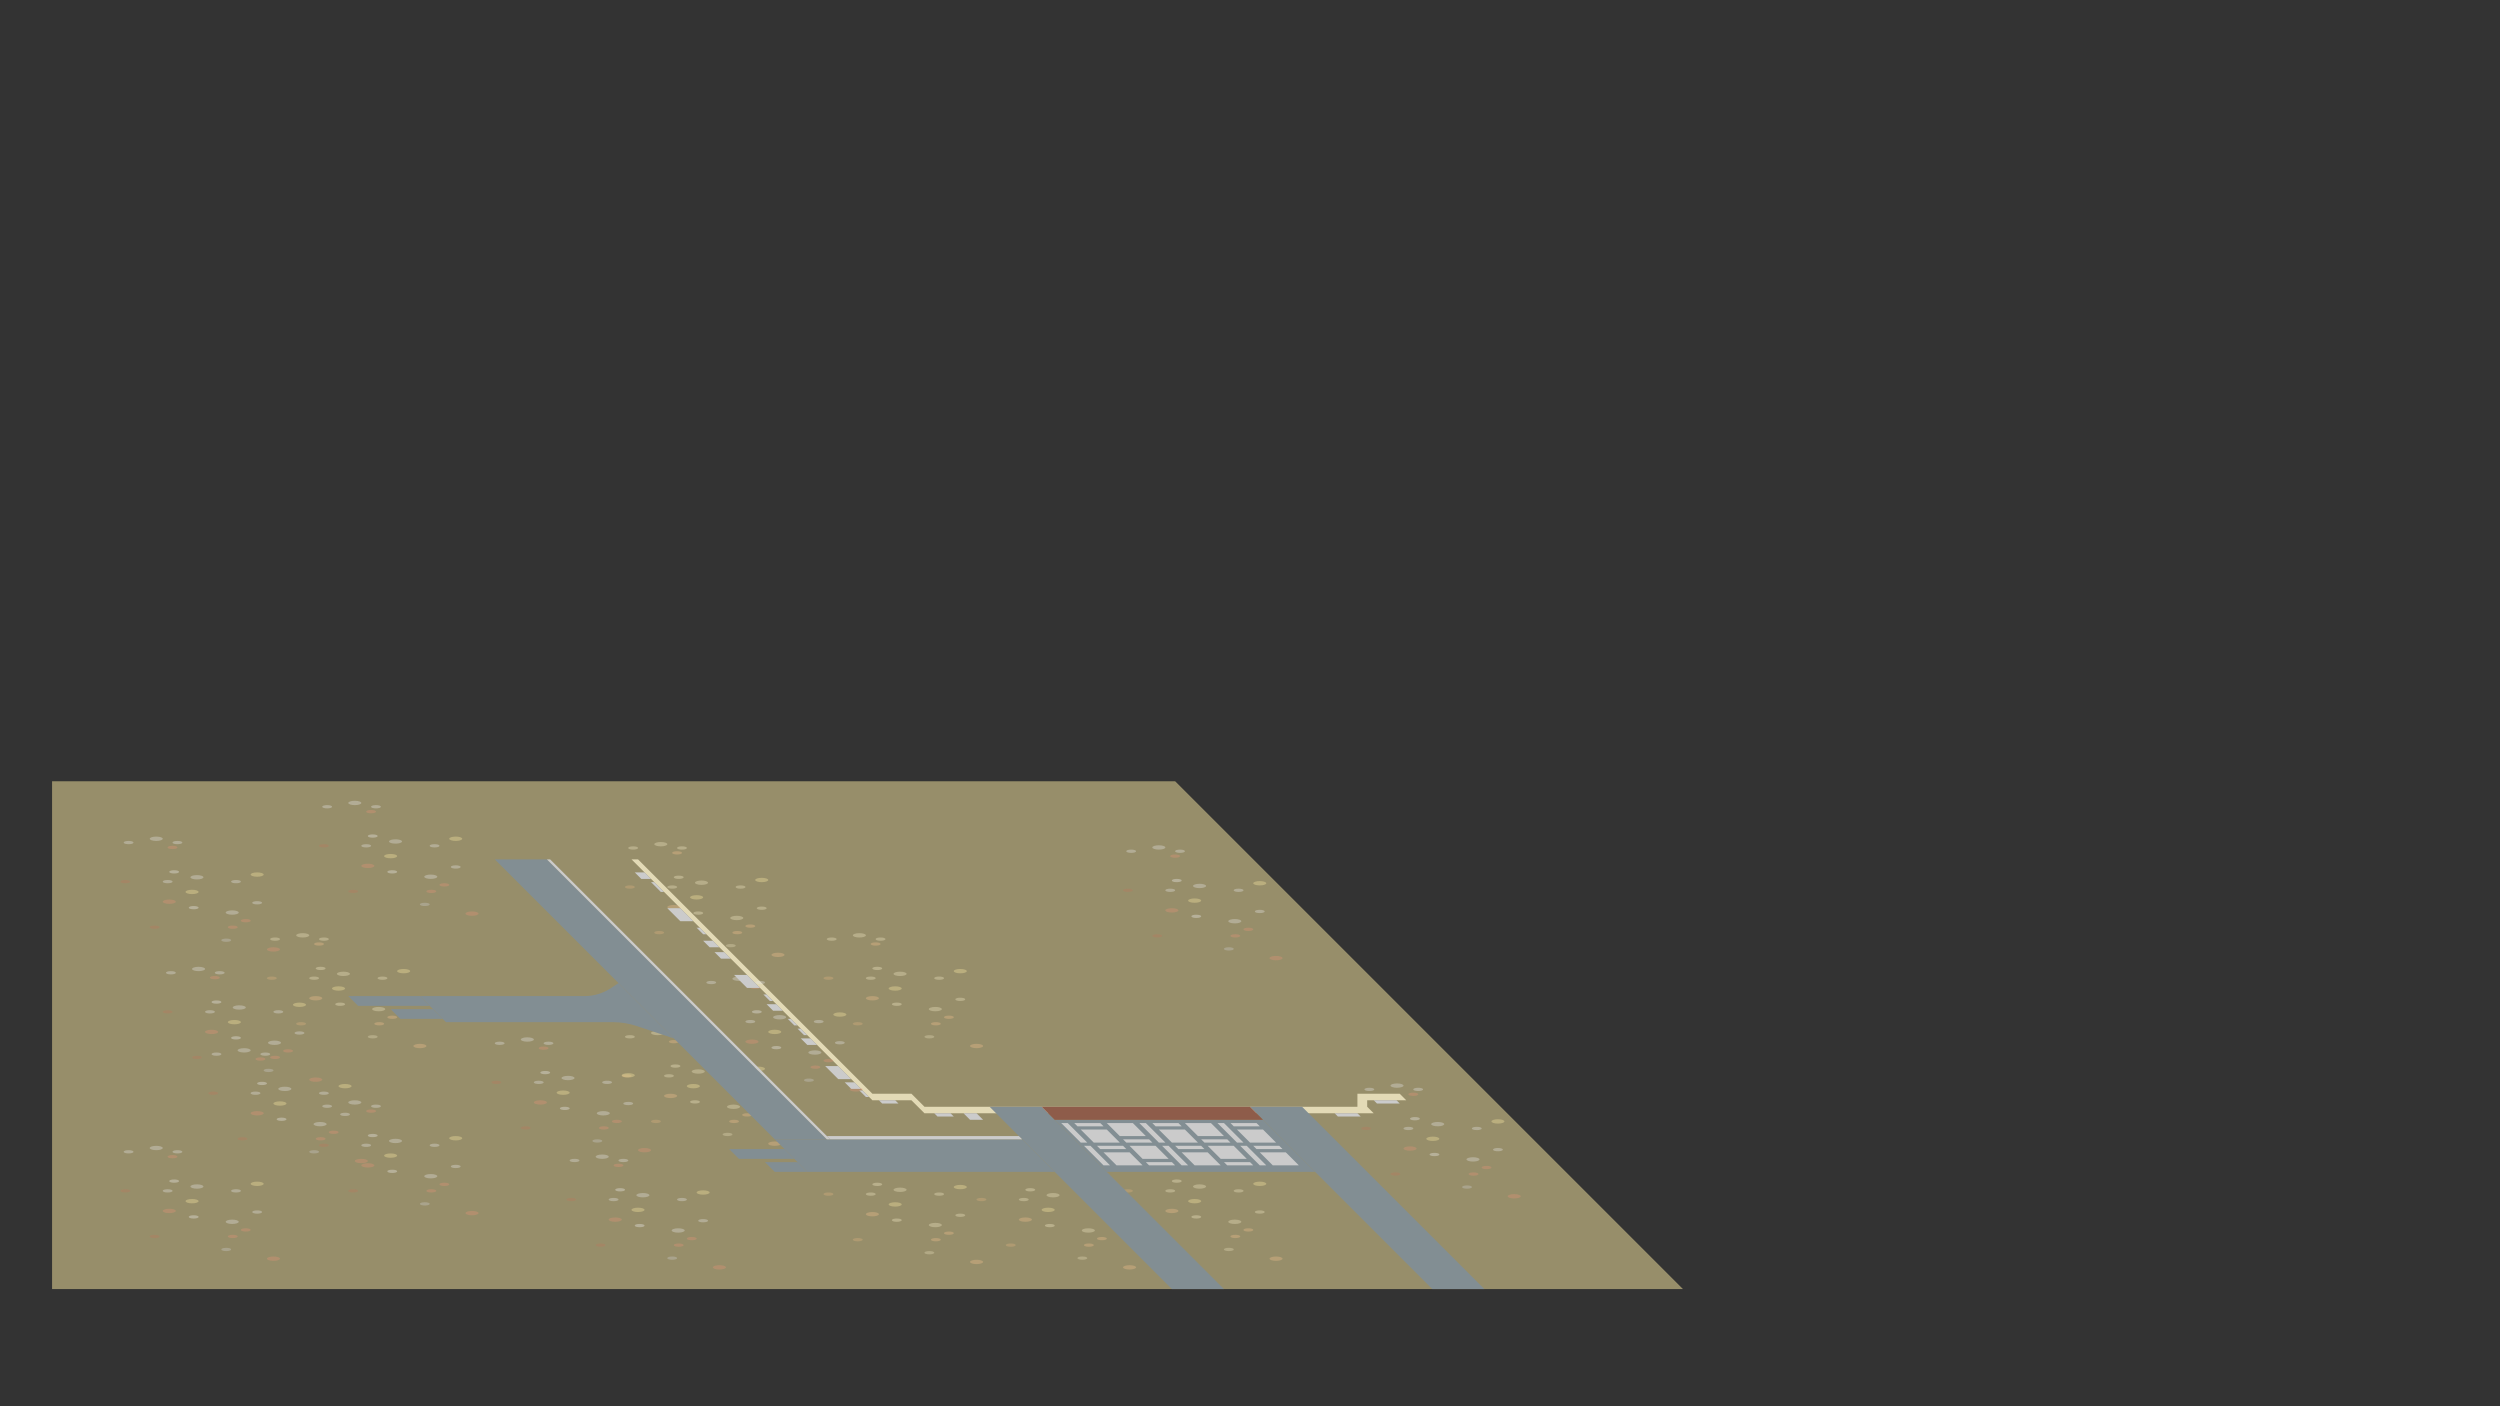<?xml version="1.0" encoding="utf-8"?>
<!-- Generator: Adobe Illustrator 23.1.1, SVG Export Plug-In . SVG Version: 6.00 Build 0)  -->
<svg version="1.1" xmlns="http://www.w3.org/2000/svg" xmlns:xlink="http://www.w3.org/1999/xlink" x="0px" y="0px"
	 viewBox="0 0 3840 2160" style="enable-background:new 0 0 3840 2160;" xml:space="preserve">
<rect x="0" y="0" width="3840" height="2160" fill="#333333" stroke="none"/>
<style type="text/css">
	.st0{fill:transparent;}
	.st1{opacity:0.35;}
	.st2{fill:#E29276;}
	.st3{fill:#BA785D;}
	.st4{fill:#F1F1F1;}
	.st5{fill:#CBCBCB;}
	.st6{fill:#E5E5E5;}
	.st7{fill:#FCEBA2;}
	.st8{opacity:0.5;fill:#FCEBA2;}
	.st9{fill:#828E93;}
	.st10{fill:#8E5C4A;}
</style>
<g id="Back">
	<rect class="st0" width="3840" height="2160"/>
</g>
<g id="Land">
	<polygon class="st0" points="560,1200 1805,1200 2585,1980 80,1980 80,1200 	"/>
	<g class="st1">
		<ellipse class="st2" cx="1672.5" cy="1912.5" rx="7.5" ry="2.5"/>
		<ellipse class="st2" cx="1575" cy="1873.33" rx="10" ry="3.33"/>
		<ellipse class="st3" cx="1552.5" cy="1912.5" rx="7.5" ry="2.5"/>
		<ellipse class="st4" cx="1612.5" cy="1882.5" rx="7.5" ry="2.5"/>
		<ellipse class="st4" cx="1582.5" cy="1827.5" rx="7.5" ry="2.5"/>
		<ellipse class="st2" cx="1692.5" cy="1902.5" rx="7.5" ry="2.5"/>
		<ellipse class="st2" cx="1580" cy="1790" rx="7.5" ry="2.5"/>
		<ellipse class="st5" cx="1662.5" cy="1932.5" rx="7.5" ry="2.5"/>
		<ellipse class="st6" cx="1710" cy="1875" rx="7.5" ry="2.5"/>
		<ellipse class="st6" cx="1587.5" cy="1782.5" rx="7.5" ry="2.5"/>
		<ellipse class="st6" cx="1677.5" cy="1842.5" rx="7.5" ry="2.5"/>
		<ellipse class="st6" cx="1572.5" cy="1842.5" rx="7.5" ry="2.5"/>
		<ellipse class="st6" cx="1512.5" cy="1782.5" rx="7.5" ry="2.5"/>
		<ellipse class="st3" cx="1507.5" cy="1842.5" rx="7.5" ry="2.5"/>
		<ellipse class="st2" cx="1735" cy="1946.67" rx="10" ry="3.33"/>
		<ellipse class="st6" cx="1671.67" cy="1890" rx="10" ry="3.33"/>
		<ellipse class="st6" cx="1617.5" cy="1835.83" rx="10" ry="3.33"/>
		<ellipse class="st6" cx="1555" cy="1776.67" rx="10" ry="3.33"/>
		<ellipse class="st7" cx="1610" cy="1858.33" rx="10" ry="3.33"/>
		<ellipse class="st7" cx="1710" cy="1831.67" rx="10" ry="3.33"/>
	</g>
	<g class="st1">
		<ellipse class="st2" cx="582.5" cy="1572.5" rx="7.5" ry="2.5"/>
		<ellipse class="st2" cx="485" cy="1533.33" rx="10" ry="3.33"/>
		<ellipse class="st3" cx="462.5" cy="1572.5" rx="7.5" ry="2.5"/>
		<ellipse class="st4" cx="522.5" cy="1542.5" rx="7.5" ry="2.5"/>
		<ellipse class="st4" cx="492.5" cy="1487.5" rx="7.5" ry="2.5"/>
		<ellipse class="st2" cx="602.5" cy="1562.5" rx="7.5" ry="2.5"/>
		<ellipse class="st2" cx="490" cy="1450" rx="7.5" ry="2.5"/>
		<ellipse class="st5" cx="572.5" cy="1592.5" rx="7.5" ry="2.5"/>
		<ellipse class="st6" cx="620" cy="1535" rx="7.5" ry="2.5"/>
		<ellipse class="st6" cx="497.5" cy="1442.5" rx="7.5" ry="2.5"/>
		<ellipse class="st6" cx="587.5" cy="1502.5" rx="7.5" ry="2.5"/>
		<ellipse class="st6" cx="482.5" cy="1502.5" rx="7.5" ry="2.5"/>
		<ellipse class="st6" cx="422.5" cy="1442.5" rx="7.5" ry="2.5"/>
		<ellipse class="st3" cx="417.5" cy="1502.5" rx="7.5" ry="2.5"/>
		<ellipse class="st2" cx="645" cy="1606.67" rx="10" ry="3.33"/>
		<ellipse class="st6" cx="581.67" cy="1550" rx="10" ry="3.33"/>
		<ellipse class="st6" cx="527.5" cy="1495.83" rx="10" ry="3.33"/>
		<ellipse class="st6" cx="465" cy="1436.67" rx="10" ry="3.33"/>
		<ellipse class="st7" cx="520" cy="1518.33" rx="10" ry="3.33"/>
		<ellipse class="st7" cx="620" cy="1491.67" rx="10" ry="3.33"/>
	</g>
	<g class="st1">
		<ellipse class="st2" cx="1127.5" cy="1722.5" rx="7.5" ry="2.5"/>
		<ellipse class="st2" cx="1030" cy="1683.33" rx="10" ry="3.33"/>
		<ellipse class="st3" cx="1007.5" cy="1722.5" rx="7.5" ry="2.5"/>
		<ellipse class="st4" cx="1067.5" cy="1692.5" rx="7.5" ry="2.5"/>
		<ellipse class="st4" cx="1037.5" cy="1637.5" rx="7.5" ry="2.5"/>
		<ellipse class="st2" cx="1147.5" cy="1712.5" rx="7.5" ry="2.5"/>
		<ellipse class="st2" cx="1035" cy="1600" rx="7.5" ry="2.5"/>
		<ellipse class="st5" cx="1117.5" cy="1742.5" rx="7.5" ry="2.5"/>
		<ellipse class="st6" cx="1165" cy="1685" rx="7.5" ry="2.5"/>
		<ellipse class="st6" cx="1042.5" cy="1592.5" rx="7.5" ry="2.5"/>
		<ellipse class="st6" cx="1132.5" cy="1652.5" rx="7.5" ry="2.5"/>
		<ellipse class="st6" cx="1027.5" cy="1652.5" rx="7.5" ry="2.5"/>
		<ellipse class="st6" cx="967.5" cy="1592.5" rx="7.5" ry="2.5"/>
		<ellipse class="st3" cx="962.5" cy="1652.5" rx="7.5" ry="2.5"/>
		<ellipse class="st2" cx="1190" cy="1756.67" rx="10" ry="3.33"/>
		<ellipse class="st6" cx="1126.67" cy="1700" rx="10" ry="3.33"/>
		<ellipse class="st6" cx="1072.5" cy="1645.83" rx="10" ry="3.33"/>
		<ellipse class="st6" cx="1010" cy="1586.67" rx="10" ry="3.33"/>
		<ellipse class="st7" cx="1065" cy="1668.33" rx="10" ry="3.33"/>
		<ellipse class="st7" cx="1165" cy="1641.67" rx="10" ry="3.33"/>
	</g>
	<g class="st1">
		<ellipse class="st2" cx="1897.5" cy="1899.17" rx="7.5" ry="2.5"/>
		<ellipse class="st2" cx="1800" cy="1860" rx="10" ry="3.33"/>
		<ellipse class="st3" cx="1777.5" cy="1899.17" rx="7.5" ry="2.5"/>
		<ellipse class="st4" cx="1837.5" cy="1869.17" rx="7.5" ry="2.5"/>
		<ellipse class="st4" cx="1807.5" cy="1814.17" rx="7.5" ry="2.5"/>
		<ellipse class="st2" cx="1917.5" cy="1889.17" rx="7.5" ry="2.5"/>
		<ellipse class="st2" cx="1805" cy="1776.67" rx="7.5" ry="2.5"/>
		<ellipse class="st5" cx="1887.5" cy="1919.17" rx="7.5" ry="2.5"/>
		<ellipse class="st6" cx="1935" cy="1861.67" rx="7.5" ry="2.5"/>
		<ellipse class="st6" cx="1812.5" cy="1769.17" rx="7.5" ry="2.5"/>
		<ellipse class="st6" cx="1902.5" cy="1829.17" rx="7.5" ry="2.5"/>
		<ellipse class="st6" cx="1797.5" cy="1829.17" rx="7.5" ry="2.5"/>
		<ellipse class="st6" cx="1737.5" cy="1769.17" rx="7.5" ry="2.5"/>
		<ellipse class="st3" cx="1732.5" cy="1829.17" rx="7.5" ry="2.5"/>
		<ellipse class="st2" cx="1960" cy="1933.33" rx="10" ry="3.33"/>
		<ellipse class="st6" cx="1896.67" cy="1876.67" rx="10" ry="3.33"/>
		<ellipse class="st6" cx="1842.5" cy="1822.5" rx="10" ry="3.33"/>
		<ellipse class="st6" cx="1780" cy="1763.33" rx="10" ry="3.33"/>
		<ellipse class="st7" cx="1835" cy="1845" rx="10" ry="3.33"/>
		<ellipse class="st7" cx="1935" cy="1818.33" rx="10" ry="3.33"/>
	</g>
	<polygon class="st5" points="980,1320 970,1320 1340,1690 1400,1690 1420,1710 2110,1710 2100,1700 2100,1690 2160,1690 2150,1680 
		2100,1680 2085,1680 2085,1700 1420,1700 1400,1680 1340,1680 	"/>
	<g class="st1">
		<ellipse class="st2" cx="1437.5" cy="1572.5" rx="7.5" ry="2.5"/>
		<ellipse class="st2" cx="1340" cy="1533.33" rx="10" ry="3.33"/>
		<ellipse class="st3" cx="1317.5" cy="1572.5" rx="7.5" ry="2.5"/>
		<ellipse class="st4" cx="1377.5" cy="1542.5" rx="7.5" ry="2.5"/>
		<ellipse class="st4" cx="1347.5" cy="1487.5" rx="7.5" ry="2.5"/>
		<ellipse class="st2" cx="1457.5" cy="1562.5" rx="7.5" ry="2.5"/>
		<ellipse class="st2" cx="1345" cy="1450" rx="7.5" ry="2.5"/>
		<ellipse class="st5" cx="1427.5" cy="1592.5" rx="7.5" ry="2.5"/>
		<ellipse class="st6" cx="1475" cy="1535" rx="7.5" ry="2.5"/>
		<ellipse class="st6" cx="1352.5" cy="1442.5" rx="7.5" ry="2.5"/>
		<ellipse class="st6" cx="1442.5" cy="1502.5" rx="7.5" ry="2.5"/>
		<ellipse class="st6" cx="1337.5" cy="1502.5" rx="7.5" ry="2.5"/>
		<ellipse class="st6" cx="1277.5" cy="1442.5" rx="7.5" ry="2.5"/>
		<ellipse class="st3" cx="1272.5" cy="1502.5" rx="7.5" ry="2.5"/>
		<ellipse class="st2" cx="1500" cy="1606.67" rx="10" ry="3.33"/>
		<ellipse class="st6" cx="1436.67" cy="1550" rx="10" ry="3.33"/>
		<ellipse class="st6" cx="1382.5" cy="1495.83" rx="10" ry="3.33"/>
		<ellipse class="st6" cx="1320" cy="1436.67" rx="10" ry="3.33"/>
		<ellipse class="st7" cx="1375" cy="1518.33" rx="10" ry="3.33"/>
		<ellipse class="st7" cx="1475" cy="1491.67" rx="10" ry="3.33"/>
	</g>
	<g class="st1">
		<ellipse class="st2" cx="1437.5" cy="1904.17" rx="7.5" ry="2.5"/>
		<ellipse class="st2" cx="1340" cy="1865" rx="10" ry="3.33"/>
		<ellipse class="st3" cx="1317.5" cy="1904.17" rx="7.5" ry="2.5"/>
		<ellipse class="st4" cx="1377.5" cy="1874.17" rx="7.5" ry="2.5"/>
		<ellipse class="st4" cx="1347.5" cy="1819.17" rx="7.5" ry="2.5"/>
		<ellipse class="st2" cx="1457.5" cy="1894.17" rx="7.5" ry="2.5"/>
		<ellipse class="st2" cx="1345" cy="1781.67" rx="7.5" ry="2.5"/>
		<ellipse class="st5" cx="1427.5" cy="1924.17" rx="7.5" ry="2.5"/>
		<ellipse class="st6" cx="1475" cy="1866.67" rx="7.5" ry="2.5"/>
		<ellipse class="st6" cx="1352.5" cy="1774.17" rx="7.5" ry="2.5"/>
		<ellipse class="st6" cx="1442.5" cy="1834.17" rx="7.5" ry="2.5"/>
		<ellipse class="st6" cx="1337.5" cy="1834.17" rx="7.5" ry="2.5"/>
		<ellipse class="st6" cx="1277.5" cy="1774.17" rx="7.5" ry="2.5"/>
		<ellipse class="st3" cx="1272.5" cy="1834.17" rx="7.5" ry="2.5"/>
		<ellipse class="st2" cx="1500" cy="1938.33" rx="10" ry="3.33"/>
		<ellipse class="st6" cx="1436.67" cy="1881.67" rx="10" ry="3.33"/>
		<ellipse class="st6" cx="1382.5" cy="1827.5" rx="10" ry="3.33"/>
		<ellipse class="st6" cx="1320" cy="1768.33" rx="10" ry="3.33"/>
		<ellipse class="st7" cx="1375" cy="1850" rx="10" ry="3.33"/>
		<ellipse class="st7" cx="1475" cy="1823.33" rx="10" ry="3.33"/>
	</g>
	<g class="st1">
		<ellipse class="st2" cx="1132.5" cy="1432.5" rx="7.5" ry="2.5"/>
		<ellipse class="st2" cx="1035" cy="1393.33" rx="10" ry="3.33"/>
		<ellipse class="st3" cx="1012.5" cy="1432.5" rx="7.5" ry="2.5"/>
		<ellipse class="st4" cx="1072.5" cy="1402.5" rx="7.5" ry="2.5"/>
		<ellipse class="st4" cx="1042.5" cy="1347.5" rx="7.5" ry="2.5"/>
		<ellipse class="st2" cx="1152.5" cy="1422.5" rx="7.5" ry="2.5"/>
		<ellipse class="st2" cx="1040" cy="1310" rx="7.5" ry="2.5"/>
		<ellipse class="st5" cx="1122.5" cy="1452.5" rx="7.5" ry="2.5"/>
		<ellipse class="st6" cx="1170" cy="1395" rx="7.5" ry="2.5"/>
		<ellipse class="st6" cx="1047.5" cy="1302.5" rx="7.5" ry="2.5"/>
		<ellipse class="st6" cx="1137.5" cy="1362.5" rx="7.5" ry="2.5"/>
		<ellipse class="st6" cx="1032.5" cy="1362.5" rx="7.5" ry="2.5"/>
		<ellipse class="st6" cx="972.5" cy="1302.5" rx="7.5" ry="2.5"/>
		<ellipse class="st3" cx="967.5" cy="1362.5" rx="7.5" ry="2.5"/>
		<ellipse class="st2" cx="1195" cy="1466.67" rx="10" ry="3.33"/>
		<ellipse class="st6" cx="1131.67" cy="1410" rx="10" ry="3.33"/>
		<ellipse class="st6" cx="1077.5" cy="1355.83" rx="10" ry="3.33"/>
		<ellipse class="st6" cx="1015" cy="1296.67" rx="10" ry="3.33"/>
		<ellipse class="st7" cx="1070" cy="1378.33" rx="10" ry="3.33"/>
		<ellipse class="st7" cx="1170" cy="1351.67" rx="10" ry="3.33"/>
	</g>
	<polygon class="st8" points="560,1200 1805,1200 2585,1980 80,1980 80,1200 	"/>
	<g class="st1">
		<ellipse class="st2" cx="1252.5" cy="1639.17" rx="7.5" ry="2.5"/>
		<ellipse class="st2" cx="1155" cy="1600" rx="10" ry="3.33"/>
		<ellipse class="st3" cx="1132.5" cy="1639.17" rx="7.5" ry="2.5"/>
		<ellipse class="st4" cx="1192.5" cy="1609.17" rx="7.5" ry="2.5"/>
		<ellipse class="st4" cx="1162.5" cy="1554.17" rx="7.5" ry="2.5"/>
		<ellipse class="st2" cx="1272.5" cy="1629.17" rx="7.5" ry="2.5"/>
		<ellipse class="st2" cx="1160" cy="1516.67" rx="7.5" ry="2.5"/>
		<ellipse class="st5" cx="1242.5" cy="1659.17" rx="7.5" ry="2.5"/>
		<ellipse class="st6" cx="1290" cy="1601.67" rx="7.5" ry="2.5"/>
		<ellipse class="st6" cx="1167.5" cy="1509.17" rx="7.5" ry="2.5"/>
		<ellipse class="st6" cx="1257.5" cy="1569.17" rx="7.5" ry="2.5"/>
		<ellipse class="st6" cx="1152.5" cy="1569.17" rx="7.5" ry="2.5"/>
		<ellipse class="st6" cx="1092.5" cy="1509.17" rx="7.5" ry="2.5"/>
		<ellipse class="st3" cx="1087.5" cy="1569.17" rx="7.5" ry="2.5"/>
		<ellipse class="st2" cx="1315" cy="1673.33" rx="10" ry="3.33"/>
		<ellipse class="st6" cx="1251.67" cy="1616.67" rx="10" ry="3.33"/>
		<ellipse class="st6" cx="1197.5" cy="1562.5" rx="10" ry="3.33"/>
		<ellipse class="st6" cx="1135" cy="1503.33" rx="10" ry="3.33"/>
		<ellipse class="st7" cx="1190" cy="1585" rx="10" ry="3.33"/>
		<ellipse class="st7" cx="1290" cy="1558.33" rx="10" ry="3.33"/>
	</g>
	<polygon class="st5" points="990,1340 1000,1350 985,1350 975,1340 	"/>
	<polygon class="st5" points="1005,1355 1000,1355 1015,1370 1020,1370 	"/>
	<polygon class="st5" points="1025,1395 1045,1395 1065,1415 1045,1415 	"/>
	<polygon class="st9" points="1520,1700 1800,1980 1880,1980 1600,1700 	"/>
	<polygon class="st9" points="760,1320 1190,1750 1270,1750 840,1320 	"/>
	<polygon class="st9" points="1920,1700 2200,1980 2280,1980 2000,1700 	"/>
	<polygon class="st9" points="1190,1750 1240,1800 1620,1800 1570,1750 	"/>
	<polygon class="st9" points="1620,1720 1940,1720 2020,1800 1700,1800 	"/>
	<polygon class="st10" points="1600,1700 1620,1720 1940,1720 1920,1700 	"/>
	<path class="st9" d="M950,1510l85,85l-57.05-19.02c-11.89-3.96-24.34-5.98-36.88-5.98H685l-40-40h252.65
		c14.58,0,28.83-4.31,40.95-12.4L950,1510z"/>
	<g>
		<g>
			<polygon class="st5" points="1860,1725 1820,1725 1840,1745 1880,1745 			"/>
			<polygon class="st5" points="1845,1750 1885,1750 1890,1755 1850,1755 			"/>
			<polygon class="st5" points="1820,1735 1780,1735 1800,1755 1840,1755 			"/>
			<polygon class="st5" points="1770,1725 1810,1725 1815,1730 1775,1730 			"/>
			<polygon class="st5" points="1760,1725 1790,1755 1780,1755 1750,1725 			"/>
		</g>
		<g>
			<polygon class="st5" points="1940,1735 1900,1735 1920,1755 1960,1755 			"/>
			<polygon class="st5" points="1890,1725 1930,1725 1935,1730 1895,1730 			"/>
			<polygon class="st5" points="1880,1725 1910,1755 1900,1755 1870,1725 			"/>
		</g>
		<g>
			<polygon class="st5" points="1740,1725 1700,1725 1720,1745 1760,1745 			"/>
			<polygon class="st5" points="1725,1750 1765,1750 1770,1755 1730,1755 			"/>
			<polygon class="st5" points="1700,1735 1660,1735 1680,1755 1720,1755 			"/>
			<polygon class="st5" points="1650,1725 1690,1725 1695,1730 1655,1730 			"/>
			<polygon class="st5" points="1640,1725 1670,1755 1660,1755 1630,1725 			"/>
		</g>
	</g>
	<g>
		<g>
			<polygon class="st5" points="1895,1760 1855,1760 1875,1780 1915,1780 			"/>
			<polygon class="st5" points="1880,1785 1920,1785 1925,1790 1885,1790 			"/>
			<polygon class="st5" points="1855,1770 1815,1770 1835,1790 1875,1790 			"/>
			<polygon class="st5" points="1805,1760 1845,1760 1850,1765 1810,1765 			"/>
			<polygon class="st5" points="1795,1760 1825,1790 1815,1790 1785,1760 			"/>
		</g>
		<g>
			<polygon class="st5" points="1975,1770 1935,1770 1955,1790 1995,1790 			"/>
			<polygon class="st5" points="1925,1760 1965,1760 1970,1765 1930,1765 			"/>
			<polygon class="st5" points="1915,1760 1945,1790 1935,1790 1905,1760 			"/>
		</g>
		<g>
			<polygon class="st5" points="1775,1760 1735,1760 1755,1780 1795,1780 			"/>
			<polygon class="st5" points="1760,1785 1800,1785 1805,1790 1765,1790 			"/>
			<polygon class="st5" points="1735,1770 1695,1770 1715,1790 1755,1790 			"/>
			<polygon class="st5" points="1685,1760 1725,1760 1730,1765 1690,1765 			"/>
			<polygon class="st5" points="1675,1760 1705,1790 1695,1790 1665,1760 			"/>
		</g>
	</g>
	<polygon class="st5" points="845,1320 1275,1750 1270,1750 840,1320 	"/>
	<polygon class="st5" points="1270,1745 1275,1750 1570,1750 1565,1745 	"/>
	<g>
		<polygon class="st9" points="660,1545 645,1530 535,1530 550,1545 		"/>
		<polygon class="st9" points="680,1565 665,1550 600,1550 615,1565 		"/>
	</g>
	<g>
		<polygon class="st9" points="1220,1780 1205,1765 1120,1765 1135,1780 		"/>
		<polygon class="st9" points="1240,1800 1225,1785 1175,1785 1190,1800 		"/>
	</g>
	<polygon class="st5" points="1127.5,1497.5 1147.5,1497.5 1167.5,1517.5 1147.5,1517.5 	"/>
	<polygon class="st5" points="1267.5,1637.5 1287.5,1637.5 1307.5,1657.5 1287.5,1657.5 	"/>
	<polygon class="st5" points="1070,1425 1075,1425 1085,1435 1080,1435 	"/>
	<polygon class="st5" points="1172.5,1527.5 1177.5,1527.5 1187.5,1537.5 1182.5,1537.5 	"/>
	<polygon class="st5" points="1210,1565 1215,1565 1225,1575 1220,1575 	"/>
	<polygon class="st5" points="1225,1580 1230,1580 1240,1590 1235,1590 	"/>
	<polygon class="st5" points="1320,1675 1325,1675 1335,1685 1330,1685 	"/>
	<polygon class="st5" points="1080,1445 1095,1445 1105,1455 1090,1455 	"/>
	<polygon class="st5" points="1097.5,1462.5 1112.5,1462.5 1122.5,1472.5 1107.5,1472.5 	"/>
	<polygon class="st5" points="1177.5,1542.5 1192.5,1542.5 1202.5,1552.5 1187.5,1552.5 	"/>
	<polygon class="st5" points="1230,1595 1245,1595 1255,1605 1240,1605 	"/>
	<polygon class="st5" points="1297.5,1662.5 1312.5,1662.5 1322.5,1672.5 1307.5,1672.5 	"/>
	<polygon class="st5" points="1350,1690 1355,1695 1380,1695 1375,1690 	"/>
	<polygon class="st5" points="1435,1710 1440,1715 1465,1715 1460,1710 	"/>
	<polygon class="st5" points="1480,1710 1490,1720 1510,1720 1500,1710 	"/>
	<polygon class="st5" points="2050,1710 2055,1715 2090,1715 2085,1710 	"/>
	<polygon class="st5" points="2110,1690 2115,1695 2150,1695 2145,1690 	"/>
	<g class="st1">
		<ellipse class="st2" cx="662.5" cy="1369.17" rx="7.5" ry="2.5"/>
		<ellipse class="st2" cx="565" cy="1330" rx="10" ry="3.33"/>
		<ellipse class="st3" cx="542.5" cy="1369.17" rx="7.5" ry="2.5"/>
		<ellipse class="st4" cx="602.5" cy="1339.17" rx="7.5" ry="2.5"/>
		<ellipse class="st4" cx="572.5" cy="1284.17" rx="7.5" ry="2.5"/>
		<ellipse class="st2" cx="682.5" cy="1359.17" rx="7.5" ry="2.5"/>
		<ellipse class="st2" cx="570" cy="1246.67" rx="7.5" ry="2.5"/>
		<ellipse class="st5" cx="652.5" cy="1389.17" rx="7.5" ry="2.5"/>
		<ellipse class="st6" cx="700" cy="1331.67" rx="7.5" ry="2.5"/>
		<ellipse class="st6" cx="577.5" cy="1239.17" rx="7.5" ry="2.5"/>
		<ellipse class="st6" cx="667.5" cy="1299.17" rx="7.5" ry="2.5"/>
		<ellipse class="st6" cx="562.5" cy="1299.17" rx="7.5" ry="2.5"/>
		<ellipse class="st6" cx="502.5" cy="1239.17" rx="7.5" ry="2.5"/>
		<ellipse class="st3" cx="497.5" cy="1299.17" rx="7.5" ry="2.5"/>
		<ellipse class="st2" cx="725" cy="1403.33" rx="10" ry="3.33"/>
		<ellipse class="st6" cx="661.67" cy="1346.67" rx="10" ry="3.33"/>
		<ellipse class="st6" cx="607.5" cy="1292.5" rx="10" ry="3.33"/>
		<ellipse class="st6" cx="545" cy="1233.33" rx="10" ry="3.33"/>
		<ellipse class="st7" cx="600" cy="1315" rx="10" ry="3.33"/>
		<ellipse class="st7" cx="700" cy="1288.33" rx="10" ry="3.33"/>
	</g>
	<g class="st1">
		<ellipse class="st2" cx="357.5" cy="1424.17" rx="7.5" ry="2.5"/>
		<ellipse class="st2" cx="260" cy="1385" rx="10" ry="3.33"/>
		<ellipse class="st3" cx="237.5" cy="1424.17" rx="7.5" ry="2.5"/>
		<ellipse class="st4" cx="297.5" cy="1394.17" rx="7.5" ry="2.5"/>
		<ellipse class="st4" cx="267.5" cy="1339.17" rx="7.5" ry="2.5"/>
		<ellipse class="st2" cx="377.5" cy="1414.17" rx="7.5" ry="2.5"/>
		<ellipse class="st2" cx="265" cy="1301.67" rx="7.5" ry="2.5"/>
		<ellipse class="st5" cx="347.5" cy="1444.17" rx="7.5" ry="2.5"/>
		<ellipse class="st6" cx="395" cy="1386.67" rx="7.5" ry="2.5"/>
		<ellipse class="st6" cx="272.5" cy="1294.17" rx="7.5" ry="2.5"/>
		<ellipse class="st6" cx="362.5" cy="1354.17" rx="7.5" ry="2.5"/>
		<ellipse class="st6" cx="257.5" cy="1354.17" rx="7.5" ry="2.5"/>
		<ellipse class="st6" cx="197.5" cy="1294.17" rx="7.5" ry="2.5"/>
		<ellipse class="st3" cx="192.5" cy="1354.17" rx="7.5" ry="2.5"/>
		<ellipse class="st2" cx="420" cy="1458.33" rx="10" ry="3.33"/>
		<ellipse class="st6" cx="356.67" cy="1401.67" rx="10" ry="3.33"/>
		<ellipse class="st6" cx="302.5" cy="1347.5" rx="10" ry="3.33"/>
		<ellipse class="st6" cx="240" cy="1288.33" rx="10" ry="3.33"/>
		<ellipse class="st7" cx="295" cy="1370" rx="10" ry="3.33"/>
		<ellipse class="st7" cx="395" cy="1343.33" rx="10" ry="3.33"/>
	</g>
	<g class="st1">
		<ellipse class="st2" cx="357.5" cy="1899.17" rx="7.5" ry="2.5"/>
		<ellipse class="st2" cx="260" cy="1860" rx="10" ry="3.33"/>
		<ellipse class="st3" cx="237.5" cy="1899.17" rx="7.5" ry="2.5"/>
		<ellipse class="st4" cx="297.5" cy="1869.17" rx="7.5" ry="2.5"/>
		<ellipse class="st4" cx="267.5" cy="1814.17" rx="7.5" ry="2.5"/>
		<ellipse class="st2" cx="377.5" cy="1889.17" rx="7.5" ry="2.5"/>
		<ellipse class="st2" cx="265" cy="1776.67" rx="7.5" ry="2.5"/>
		<ellipse class="st5" cx="347.5" cy="1919.17" rx="7.5" ry="2.5"/>
		<ellipse class="st6" cx="395" cy="1861.67" rx="7.5" ry="2.5"/>
		<ellipse class="st6" cx="272.5" cy="1769.17" rx="7.5" ry="2.5"/>
		<ellipse class="st6" cx="362.5" cy="1829.17" rx="7.5" ry="2.5"/>
		<ellipse class="st6" cx="257.5" cy="1829.17" rx="7.5" ry="2.5"/>
		<ellipse class="st6" cx="197.5" cy="1769.17" rx="7.5" ry="2.5"/>
		<ellipse class="st3" cx="192.5" cy="1829.17" rx="7.5" ry="2.5"/>
		<ellipse class="st2" cx="420" cy="1933.33" rx="10" ry="3.33"/>
		<ellipse class="st6" cx="356.67" cy="1876.67" rx="10" ry="3.33"/>
		<ellipse class="st6" cx="302.5" cy="1822.5" rx="10" ry="3.33"/>
		<ellipse class="st6" cx="240" cy="1763.33" rx="10" ry="3.33"/>
		<ellipse class="st7" cx="295" cy="1845" rx="10" ry="3.33"/>
		<ellipse class="st7" cx="395" cy="1818.33" rx="10" ry="3.33"/>
	</g>
	<g class="st1">
		<ellipse class="st2" cx="1897.5" cy="1437.5" rx="7.5" ry="2.5"/>
		<ellipse class="st2" cx="1800" cy="1398.33" rx="10" ry="3.33"/>
		<ellipse class="st3" cx="1777.5" cy="1437.5" rx="7.5" ry="2.5"/>
		<ellipse class="st4" cx="1837.5" cy="1407.5" rx="7.5" ry="2.5"/>
		<ellipse class="st4" cx="1807.5" cy="1352.5" rx="7.5" ry="2.5"/>
		<ellipse class="st2" cx="1917.5" cy="1427.5" rx="7.5" ry="2.5"/>
		<ellipse class="st2" cx="1805" cy="1315" rx="7.5" ry="2.5"/>
		<ellipse class="st5" cx="1887.5" cy="1457.5" rx="7.5" ry="2.5"/>
		<ellipse class="st6" cx="1935" cy="1400" rx="7.5" ry="2.5"/>
		<ellipse class="st6" cx="1812.5" cy="1307.5" rx="7.5" ry="2.5"/>
		<ellipse class="st6" cx="1902.5" cy="1367.5" rx="7.5" ry="2.5"/>
		<ellipse class="st6" cx="1797.5" cy="1367.5" rx="7.5" ry="2.5"/>
		<ellipse class="st6" cx="1737.5" cy="1307.5" rx="7.5" ry="2.5"/>
		<ellipse class="st3" cx="1732.5" cy="1367.5" rx="7.5" ry="2.5"/>
		<ellipse class="st2" cx="1960" cy="1471.67" rx="10" ry="3.33"/>
		<ellipse class="st6" cx="1896.67" cy="1415" rx="10" ry="3.33"/>
		<ellipse class="st6" cx="1842.5" cy="1360.83" rx="10" ry="3.33"/>
		<ellipse class="st6" cx="1780" cy="1301.67" rx="10" ry="3.33"/>
		<ellipse class="st7" cx="1835" cy="1383.33" rx="10" ry="3.33"/>
		<ellipse class="st7" cx="1935" cy="1356.67" rx="10" ry="3.33"/>
	</g>
	<g class="st1">
		<ellipse class="st2" cx="2263.33" cy="1803.33" rx="7.5" ry="2.5"/>
		<ellipse class="st2" cx="2165.83" cy="1764.17" rx="10" ry="3.33"/>
		<ellipse class="st3" cx="2143.33" cy="1803.33" rx="7.5" ry="2.5"/>
		<ellipse class="st4" cx="2203.33" cy="1773.33" rx="7.5" ry="2.5"/>
		<ellipse class="st4" cx="2173.33" cy="1718.33" rx="7.5" ry="2.5"/>
		<ellipse class="st2" cx="2283.33" cy="1793.33" rx="7.5" ry="2.5"/>
		<ellipse class="st2" cx="2170.83" cy="1680.83" rx="7.5" ry="2.5"/>
		<ellipse class="st5" cx="2253.33" cy="1823.33" rx="7.5" ry="2.5"/>
		<ellipse class="st6" cx="2300.83" cy="1765.83" rx="7.5" ry="2.5"/>
		<ellipse class="st6" cx="2178.33" cy="1673.33" rx="7.5" ry="2.5"/>
		<ellipse class="st6" cx="2268.33" cy="1733.33" rx="7.5" ry="2.5"/>
		<ellipse class="st6" cx="2163.33" cy="1733.33" rx="7.5" ry="2.5"/>
		<ellipse class="st6" cx="2103.33" cy="1673.33" rx="7.5" ry="2.5"/>
		<ellipse class="st3" cx="2098.33" cy="1733.33" rx="7.5" ry="2.5"/>
		<ellipse class="st2" cx="2325.83" cy="1837.5" rx="10" ry="3.33"/>
		<ellipse class="st6" cx="2262.5" cy="1780.83" rx="10" ry="3.33"/>
		<ellipse class="st6" cx="2208.33" cy="1726.67" rx="10" ry="3.33"/>
		<ellipse class="st6" cx="2145.83" cy="1667.5" rx="10" ry="3.33"/>
		<ellipse class="st7" cx="2200.83" cy="1749.17" rx="10" ry="3.33"/>
		<ellipse class="st7" cx="2300.83" cy="1722.5" rx="10" ry="3.33"/>
	</g>
	<g class="st1">
		<ellipse class="st2" cx="662.5" cy="1829.17" rx="7.5" ry="2.5"/>
		<ellipse class="st2" cx="565" cy="1790" rx="10" ry="3.33"/>
		<ellipse class="st3" cx="542.5" cy="1829.17" rx="7.5" ry="2.5"/>
		<ellipse class="st4" cx="602.5" cy="1799.17" rx="7.5" ry="2.5"/>
		<ellipse class="st4" cx="572.5" cy="1744.17" rx="7.5" ry="2.5"/>
		<ellipse class="st2" cx="682.5" cy="1819.17" rx="7.5" ry="2.5"/>
		<ellipse class="st2" cx="570" cy="1706.67" rx="7.5" ry="2.5"/>
		<ellipse class="st5" cx="652.5" cy="1849.17" rx="7.5" ry="2.5"/>
		<ellipse class="st6" cx="700" cy="1791.67" rx="7.5" ry="2.5"/>
		<ellipse class="st6" cx="577.5" cy="1699.17" rx="7.5" ry="2.5"/>
		<ellipse class="st6" cx="667.5" cy="1759.17" rx="7.5" ry="2.5"/>
		<ellipse class="st6" cx="562.5" cy="1759.17" rx="7.5" ry="2.5"/>
		<ellipse class="st6" cx="502.5" cy="1699.17" rx="7.5" ry="2.5"/>
		<ellipse class="st3" cx="497.5" cy="1759.17" rx="7.5" ry="2.5"/>
		<ellipse class="st2" cx="725" cy="1863.33" rx="10" ry="3.33"/>
		<ellipse class="st6" cx="661.67" cy="1806.67" rx="10" ry="3.33"/>
		<ellipse class="st6" cx="607.5" cy="1752.5" rx="10" ry="3.33"/>
		<ellipse class="st6" cx="545" cy="1693.33" rx="10" ry="3.33"/>
		<ellipse class="st7" cx="600" cy="1775" rx="10" ry="3.33"/>
		<ellipse class="st7" cx="700" cy="1748.33" rx="10" ry="3.33"/>
	</g>
	<g class="st1">
		<ellipse class="st2" cx="1042.5" cy="1912.5" rx="7.5" ry="2.5"/>
		<ellipse class="st2" cx="945" cy="1873.33" rx="10" ry="3.33"/>
		<ellipse class="st3" cx="922.5" cy="1912.5" rx="7.5" ry="2.5"/>
		<ellipse class="st4" cx="982.5" cy="1882.5" rx="7.5" ry="2.5"/>
		<ellipse class="st4" cx="952.5" cy="1827.5" rx="7.5" ry="2.5"/>
		<ellipse class="st2" cx="1062.5" cy="1902.5" rx="7.5" ry="2.5"/>
		<ellipse class="st2" cx="950" cy="1790" rx="7.5" ry="2.5"/>
		<ellipse class="st5" cx="1032.5" cy="1932.5" rx="7.5" ry="2.5"/>
		<ellipse class="st6" cx="1080" cy="1875" rx="7.5" ry="2.5"/>
		<ellipse class="st6" cx="957.5" cy="1782.5" rx="7.5" ry="2.5"/>
		<ellipse class="st6" cx="1047.5" cy="1842.5" rx="7.5" ry="2.5"/>
		<ellipse class="st6" cx="942.5" cy="1842.5" rx="7.5" ry="2.5"/>
		<ellipse class="st6" cx="882.5" cy="1782.5" rx="7.5" ry="2.5"/>
		<ellipse class="st3" cx="877.5" cy="1842.5" rx="7.5" ry="2.5"/>
		<ellipse class="st2" cx="1105" cy="1946.67" rx="10" ry="3.33"/>
		<ellipse class="st6" cx="1041.67" cy="1890" rx="10" ry="3.33"/>
		<ellipse class="st6" cx="987.5" cy="1835.83" rx="10" ry="3.33"/>
		<ellipse class="st6" cx="925" cy="1776.67" rx="10" ry="3.33"/>
		<ellipse class="st7" cx="980" cy="1858.33" rx="10" ry="3.33"/>
		<ellipse class="st7" cx="1080" cy="1831.67" rx="10" ry="3.33"/>
	</g>
	<g class="st1">
		<ellipse class="st2" cx="492.5" cy="1749.17" rx="7.5" ry="2.5"/>
		<ellipse class="st2" cx="395" cy="1710" rx="10" ry="3.33"/>
		<ellipse class="st3" cx="372.5" cy="1749.17" rx="7.5" ry="2.5"/>
		<ellipse class="st4" cx="432.5" cy="1719.17" rx="7.5" ry="2.5"/>
		<ellipse class="st4" cx="402.5" cy="1664.17" rx="7.5" ry="2.5"/>
		<ellipse class="st2" cx="512.5" cy="1739.17" rx="7.5" ry="2.5"/>
		<ellipse class="st2" cx="400" cy="1626.67" rx="7.5" ry="2.5"/>
		<ellipse class="st5" cx="482.5" cy="1769.17" rx="7.5" ry="2.5"/>
		<ellipse class="st6" cx="530" cy="1711.67" rx="7.5" ry="2.5"/>
		<ellipse class="st6" cx="407.5" cy="1619.17" rx="7.5" ry="2.5"/>
		<ellipse class="st6" cx="497.5" cy="1679.17" rx="7.5" ry="2.5"/>
		<ellipse class="st6" cx="392.5" cy="1679.17" rx="7.5" ry="2.5"/>
		<ellipse class="st6" cx="332.5" cy="1619.17" rx="7.5" ry="2.5"/>
		<ellipse class="st3" cx="327.5" cy="1679.17" rx="7.5" ry="2.5"/>
		<ellipse class="st2" cx="555" cy="1783.33" rx="10" ry="3.33"/>
		<ellipse class="st6" cx="491.67" cy="1726.67" rx="10" ry="3.33"/>
		<ellipse class="st6" cx="437.5" cy="1672.5" rx="10" ry="3.33"/>
		<ellipse class="st6" cx="375" cy="1613.33" rx="10" ry="3.33"/>
		<ellipse class="st7" cx="430" cy="1695" rx="10" ry="3.33"/>
		<ellipse class="st7" cx="530" cy="1668.33" rx="10" ry="3.33"/>
	</g>
	<g class="st1">
		<ellipse class="st2" cx="422.5" cy="1624.17" rx="7.5" ry="2.5"/>
		<ellipse class="st2" cx="325" cy="1585" rx="10" ry="3.33"/>
		<ellipse class="st3" cx="302.5" cy="1624.17" rx="7.5" ry="2.5"/>
		<ellipse class="st4" cx="362.5" cy="1594.17" rx="7.5" ry="2.5"/>
		<ellipse class="st4" cx="332.5" cy="1539.17" rx="7.5" ry="2.5"/>
		<ellipse class="st2" cx="442.5" cy="1614.17" rx="7.5" ry="2.5"/>
		<ellipse class="st2" cx="330" cy="1501.67" rx="7.5" ry="2.5"/>
		<ellipse class="st5" cx="412.5" cy="1644.17" rx="7.5" ry="2.5"/>
		<ellipse class="st6" cx="460" cy="1586.67" rx="7.5" ry="2.5"/>
		<ellipse class="st6" cx="337.5" cy="1494.17" rx="7.5" ry="2.5"/>
		<ellipse class="st6" cx="427.5" cy="1554.17" rx="7.5" ry="2.5"/>
		<ellipse class="st6" cx="322.5" cy="1554.17" rx="7.5" ry="2.5"/>
		<ellipse class="st6" cx="262.5" cy="1494.17" rx="7.5" ry="2.5"/>
		<ellipse class="st3" cx="257.5" cy="1554.17" rx="7.5" ry="2.5"/>
		<ellipse class="st2" cx="485" cy="1658.33" rx="10" ry="3.33"/>
		<ellipse class="st6" cx="421.67" cy="1601.67" rx="10" ry="3.33"/>
		<ellipse class="st6" cx="367.5" cy="1547.5" rx="10" ry="3.33"/>
		<ellipse class="st6" cx="305" cy="1488.33" rx="10" ry="3.33"/>
		<ellipse class="st7" cx="360" cy="1570" rx="10" ry="3.33"/>
		<ellipse class="st7" cx="460" cy="1543.33" rx="10" ry="3.33"/>
	</g>
	<g class="st1">
		<ellipse class="st2" cx="927.5" cy="1732.5" rx="7.5" ry="2.5"/>
		<ellipse class="st2" cx="830" cy="1693.33" rx="10" ry="3.33"/>
		<ellipse class="st3" cx="807.5" cy="1732.5" rx="7.5" ry="2.5"/>
		<ellipse class="st4" cx="867.5" cy="1702.5" rx="7.5" ry="2.5"/>
		<ellipse class="st4" cx="837.5" cy="1647.5" rx="7.5" ry="2.5"/>
		<ellipse class="st2" cx="947.5" cy="1722.5" rx="7.5" ry="2.5"/>
		<ellipse class="st2" cx="835" cy="1610" rx="7.5" ry="2.5"/>
		<ellipse class="st5" cx="917.5" cy="1752.5" rx="7.5" ry="2.5"/>
		<ellipse class="st6" cx="965" cy="1695" rx="7.5" ry="2.5"/>
		<ellipse class="st6" cx="842.5" cy="1602.5" rx="7.5" ry="2.5"/>
		<ellipse class="st6" cx="932.5" cy="1662.5" rx="7.5" ry="2.5"/>
		<ellipse class="st6" cx="827.5" cy="1662.5" rx="7.5" ry="2.5"/>
		<ellipse class="st6" cx="767.5" cy="1602.5" rx="7.5" ry="2.5"/>
		<ellipse class="st3" cx="762.5" cy="1662.5" rx="7.5" ry="2.5"/>
		<ellipse class="st2" cx="990" cy="1766.67" rx="10" ry="3.33"/>
		<ellipse class="st6" cx="926.67" cy="1710" rx="10" ry="3.33"/>
		<ellipse class="st6" cx="872.5" cy="1655.83" rx="10" ry="3.33"/>
		<ellipse class="st6" cx="810" cy="1596.67" rx="10" ry="3.33"/>
		<ellipse class="st7" cx="865" cy="1678.33" rx="10" ry="3.33"/>
		<ellipse class="st7" cx="965" cy="1651.67" rx="10" ry="3.33"/>
	</g>
</g>
</svg>
